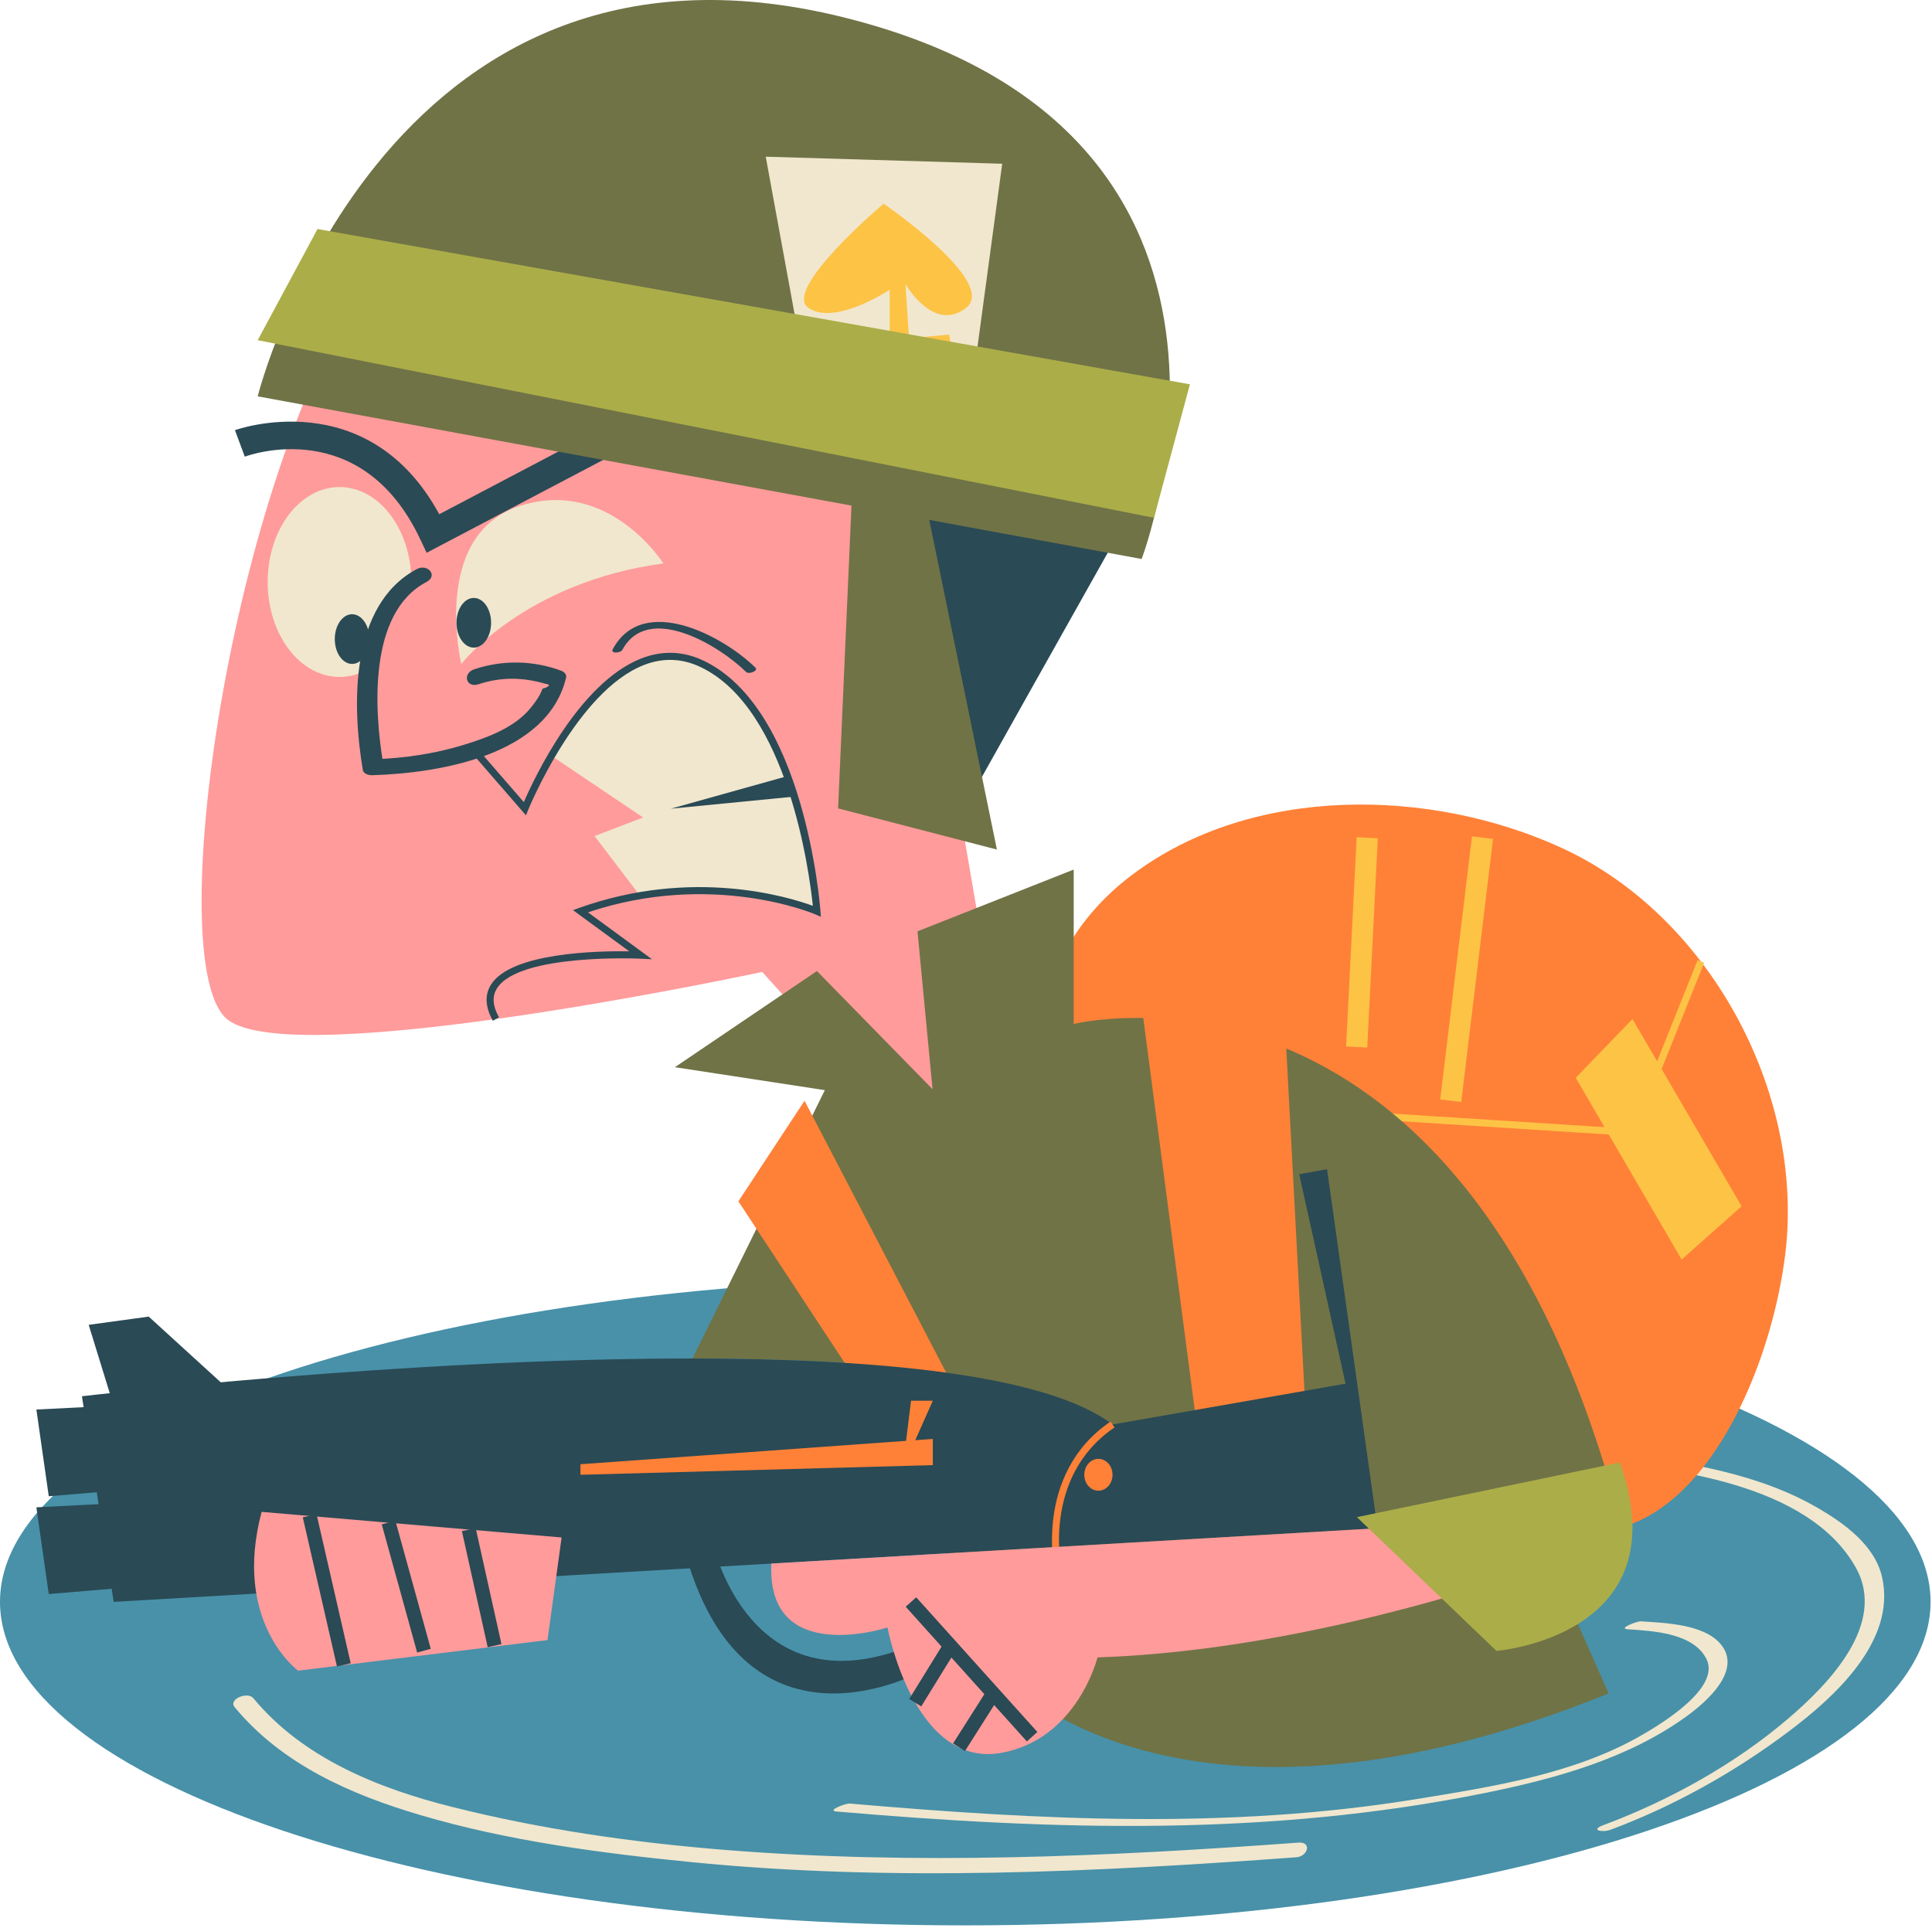 <svg width="459" height="458" viewBox="0 0 459 458" fill="none" xmlns="http://www.w3.org/2000/svg">
<path d="M458.661 380.595C458.661 423.042 355.986 457.458 229.331 457.458C102.678 457.458 0 423.045 0 380.595C0 338.143 102.678 303.73 229.331 303.73C355.986 303.73 458.661 338.143 458.661 380.595Z" fill="#4891A9"/>
<path d="M386.689 387.106C392.718 387.502 402.223 387.979 405.378 394.096C408.978 401.078 394.401 409.737 389.959 412.303C374.002 421.52 354.435 424.533 336.493 427.458C291.686 434.755 246.895 432.406 201.879 428.515C200.911 428.429 196.329 430.195 198.7 430.401C250.54 434.881 301.528 436.396 352.771 426.007C369.499 422.619 386.847 417.862 400.824 407.687C405.584 404.219 413.934 396.839 408.828 390.676C404.835 385.859 395.496 385.592 389.86 385.222C388.892 385.158 384.318 386.954 386.689 387.106Z" fill="#F1E7CE"/>
<path d="M55.745 405.605C66.992 419.213 83.337 426.379 99.915 431.268C120.694 437.396 142.645 440.283 164.142 442.419C211.932 447.163 260.205 444.782 307.995 441.276C310.704 441.075 311.766 437.546 308.448 437.795C263.095 441.124 217.573 443.173 172.17 439.523C150.403 437.773 128.546 434.634 107.354 429.304C89.864 424.91 71.956 417.714 60.198 403.488C58.82 401.819 54.19 403.732 55.745 405.605Z" fill="#F1E7CE"/>
<path d="M321.469 343.278C339.912 344.06 358.457 345.259 376.838 346.912C397.117 348.745 429.572 352.366 440.859 372.375C448.469 385.867 434.244 400.269 424.934 408.244C412.183 419.162 396.609 427.781 380.914 433.642C377.662 434.851 380.745 435.443 382.592 434.752C397.743 429.098 412.1 421.054 425.014 411.345C435.807 403.229 450.517 389.945 447.158 374.794C445.443 367.052 437.934 361.772 431.552 358.095C419.593 351.21 405.431 348.317 391.947 346.316C369.833 343.04 346.955 342.229 324.622 341.285C323.589 341.245 319.053 343.174 321.469 343.278Z" fill="#F1E7CE"/>
<path d="M207.219 98.998C207.219 98.998 215.605 217.162 215.605 216.493C215.605 215.832 273.185 113.531 273.185 113.531L207.219 98.998Z" fill="#2A4A55"/>
<path d="M223.013 277.46L181.088 230.924C181.088 230.924 69.98 254.815 54.053 242.238C38.12 229.664 54.47 114.368 87.591 65.735C120.712 17.098 209.178 82.923 209.178 82.923L238.108 251.465L223.013 277.46Z" fill="#FF9B9B"/>
<path d="M194.084 216.501C194.084 216.501 176.219 208.631 152.036 212.792L141.257 198.641L152.79 194.229L131.008 179.569C138.369 166.976 151.498 150.425 166.826 157.752C190.525 169.071 194.084 216.501 194.084 216.501Z" fill="#F1E7CE"/>
<path d="M117.085 242.527C115.279 239.268 115.126 236.394 116.63 233.97C121.391 226.316 141.977 225.915 149.486 226.022L136.127 216.241L137.621 215.709C164.632 206.062 187.525 213.169 193.115 215.216C192.307 207.467 187.239 168.437 166.468 158.501C162.076 156.4 157.546 156.229 153.01 157.99C137.034 164.196 125.584 192.171 125.471 192.457L124.96 193.72L111.934 178.713L113.199 177.616L124.449 190.576C126.908 184.9 137.554 162.197 152.403 156.427C157.391 154.492 162.365 154.68 167.193 156.992C191.044 168.408 194.769 214.475 194.914 216.434L195.021 217.823L193.742 217.266C193.495 217.156 169.331 206.819 139.684 216.768L154.897 227.914L152.111 227.777C151.822 227.761 123.261 226.485 118.048 234.861C116.876 236.753 117.037 238.992 118.546 241.714L117.085 242.527Z" fill="#2A4A55"/>
<path d="M187.057 184.402L159.387 192.139L188.7 189.267" fill="#2A4A55"/>
<path d="M109.595 157.746C109.595 157.746 124.695 138.281 157.607 133.866C157.607 133.866 144.61 113.322 123.44 120.237C102.262 127.154 109.595 157.746 109.595 157.746Z" fill="#F1E7CE"/>
<path d="M116.674 147.968C116.674 151.228 114.835 153.871 112.566 153.871C110.297 153.871 108.453 151.228 108.453 147.968C108.453 144.709 110.294 142.065 112.566 142.065C114.838 142.065 116.674 144.709 116.674 147.968Z" fill="#2A4A55"/>
<path d="M97.737 138.278C97.737 150.735 90.097 160.837 80.667 160.837C71.239 160.837 63.594 150.738 63.594 138.278C63.594 125.816 71.236 115.717 80.667 115.717C90.097 115.717 97.737 125.819 97.737 138.278Z" fill="#F1E7CE"/>
<path d="M87.762 151.843C87.762 155.102 85.921 157.746 83.652 157.746C81.38 157.746 79.539 155.102 79.539 151.843C79.539 148.581 81.383 145.937 83.652 145.937C85.921 145.94 87.762 148.584 87.762 151.843Z" fill="#2A4A55"/>
<path d="M101.358 131.337L99.862 128.166C85.931 98.58 59.283 108.082 58.156 108.5L55.82 102.208C56.141 102.085 87.376 90.929 104.352 122.177L161.916 91.9L165.044 97.841L101.358 131.337Z" fill="#2A4A55"/>
<path d="M147.862 154.396C153.977 143.092 170.854 153.355 177.25 159.646C177.927 160.313 180.228 159.371 179.492 158.648C171.78 151.059 152.783 140.925 145.574 154.254C144.975 155.362 147.434 155.193 147.862 154.396Z" fill="#2A4A55"/>
<path d="M100.169 136.75C100.169 136.75 81.931 146.025 88.638 182.287C88.638 182.287 128.261 181.236 132.032 161.115C132.032 161.115 111.488 152.937 103.316 170.757L100.169 136.75Z" fill="#FF9B9B"/>
<path d="M99.063 135.195C82.918 143.732 83.67 167.998 86.207 182.941C86.376 183.92 87.647 184.206 88.455 184.185C104.5 183.69 130.126 179.44 134.501 160.96C134.669 160.264 133.992 159.606 133.409 159.389C126.692 156.882 119.505 156.764 112.726 158.993C109.777 159.965 110.69 163.556 113.682 162.571C119.015 160.815 124.185 160.888 129.545 162.453C130.894 162.675 130.666 163.074 128.868 163.657C128.295 165.335 127.209 166.772 126.114 168.145C122.282 172.919 115.64 175.306 110.002 177.027C103.213 179.095 95.918 180.171 88.824 180.393C89.573 180.803 90.323 181.22 91.069 181.637C88.963 169.25 87.291 145.693 101.276 138.3C104.195 136.756 101.578 133.868 99.063 135.195Z" fill="#2A4A55"/>
<path d="M271.224 132.814L61.223 94.17C61.223 94.17 90.522 -23.146 200.369 4.106C310.214 31.356 271.224 132.814 271.224 132.814Z" fill="#707346"/>
<path d="M202.745 109.896L199.113 192.068L236.842 201.852L217.976 109.896H202.745Z" fill="#707346"/>
<path d="M191.986 92.152L181.922 37.23L238.104 38.903L229.33 103.865L191.986 92.152Z" fill="#F1E7CE"/>
<path d="M209.925 48.392C209.925 48.392 185.729 68.823 192.066 73.155C198.403 77.49 211.365 68.847 211.365 68.847V79.797L201.188 78.644L202.722 85.842L227.207 88.722L225.478 79.508L215.973 80.373L215.109 67.469C215.109 67.469 221.735 79.192 229.514 73.155C237.293 67.121 209.925 48.392 209.925 48.392Z" fill="#FDC345"/>
<path d="M61.223 80.827L274.16 123.03L282.699 91.309L75.43 54.415L61.223 80.827Z" fill="#ABAD48"/>
<path d="M347.528 349.449C392.389 390.986 420.061 333.942 424.249 297.048C428.443 258.894 405.804 217.386 371.008 201.453C339.979 187.201 297.637 186.361 269.127 207.742C257.808 216.128 248.166 229.543 248.583 244.218L347.528 349.449Z" fill="#FF8137"/>
<path d="M388.387 269.948L315.613 265.295L315.715 263.622L387.282 268.198L403.308 228.125L404.866 228.746L388.387 269.948Z" fill="#FDC345"/>
<path d="M374.359 256.078L399.514 299.258L413.769 286.598L387.836 242.12L374.359 256.078Z" fill="#FDC345"/>
<path d="M322.314 198.915L319.805 248.638L324.829 248.891L327.338 199.169L322.314 198.915Z" fill="#FDC345"/>
<path d="M349.711 198.723L342.156 261.223L347.154 261.827L354.708 199.327L349.711 198.723Z" fill="#FDC345"/>
<path d="M202.664 309.01L236.845 396.946C236.845 396.946 277.637 444.632 382.178 402.354L338.463 303.73L202.664 309.01Z" fill="#707346"/>
<path d="M385.897 365.082C385.897 365.082 384.591 365.634 382.178 366.592L339.982 362.364L327.271 363.099L321.031 328.52L264.316 338.448C248.522 326.492 208.085 322.799 164.517 322.769L195.963 259.011L160.34 253.56L194.084 230.715L221.553 258.789L217.978 221.277L255.089 206.602V243.292C255.089 243.292 349.407 219.602 385.897 365.082Z" fill="#707346"/>
<path d="M284.849 342.652L271.223 238.885L305.181 241.403L310.632 344.119L284.849 342.652Z" fill="#FF8137"/>
<path d="M191.143 261.529L175.422 285.423L222.169 356.487L238.102 351.686L191.143 261.529Z" fill="#FF8137"/>
<path d="M8.645 334.897L50.203 332.805L49.807 352.294L11.583 355.503L8.645 334.897Z" fill="#2A4A55"/>
<path d="M8.645 358.13L50.203 356.038L49.807 375.524L11.583 378.735L8.645 358.13Z" fill="#2A4A55"/>
<path d="M29.427 341.882L21.07 314.774L35.328 312.815L67.189 341.882H29.427Z" fill="#2A4A55"/>
<path d="M327.266 363.102L183.26 371.491L27.011 380.595L19.465 331.742C19.465 331.742 95.87 322.721 164.509 322.772C208.077 322.804 248.514 326.497 264.308 338.451L321.023 328.523L327.266 363.102Z" fill="#2A4A55"/>
<path d="M169.555 367.392C169.555 367.392 178.359 405.959 215.667 391.286L219.235 396.946C219.235 396.946 177.727 420.331 163.055 369.859L169.555 367.392Z" fill="#2A4A55"/>
<path d="M250.701 374.085C250.645 373.849 245.228 350.397 263.843 337.758L264.785 339.147C247.118 351.143 252.274 373.466 252.336 373.691L250.701 374.085Z" fill="#FF8137"/>
<path d="M264.312 350.399C264.312 352.489 262.81 354.181 260.959 354.181C259.107 354.181 257.605 352.489 257.605 350.399C257.605 348.312 259.104 346.618 260.959 346.618C262.813 346.618 264.312 348.312 264.312 350.399Z" fill="#FF8137"/>
<path d="M137.902 350.4L221.618 348.104V341.882L137.902 347.892V350.4Z" fill="#FF8137"/>
<path d="M215.043 344.119L216.44 332.805H221.615L216.44 344.451L215.043 344.119Z" fill="#FF8137"/>
<path d="M382.177 366.592C367.754 372.225 313.704 392.011 260.743 393.793C260.743 393.793 256.015 413.044 238.104 416.432C217.14 420.425 210.849 386.68 210.849 386.68C210.849 386.68 182.074 396.124 183.262 371.491L327.269 363.102L339.98 362.366L382.177 366.592Z" fill="#FF9B9B"/>
<path d="M217.671 379.508L215.176 381.751L243.961 413.756L246.456 411.512L217.671 379.508Z" fill="#2A4A55"/>
<path d="M234.58 401.399L226.426 414.236L229.256 416.034L237.41 403.197L234.58 401.399Z" fill="#2A4A55"/>
<path d="M224.371 390.119L216.012 403.67L218.865 405.431L227.225 391.879L224.371 390.119Z" fill="#2A4A55"/>
<path d="M62.156 359.214L133.428 365.294L130.075 389.677L70.818 396.943C70.818 396.943 55.169 385.484 62.156 359.214Z" fill="#FF9B9B"/>
<path d="M75.202 359.758L71.934 360.507L80.053 395.931L83.321 395.182L75.202 359.758Z" fill="#2A4A55"/>
<path d="M113.009 363.056L109.738 363.782L115.866 391.36L119.136 390.634L113.009 363.056Z" fill="#2A4A55"/>
<path d="M93.927 361.288L90.695 362.181L99.107 392.638L102.339 391.746L93.927 361.288Z" fill="#2A4A55"/>
<path d="M315.276 277.799L327.267 363.102L308.672 278.993L315.276 277.799Z" fill="#2A4A55"/>
<path d="M322.371 360.469L355.519 392.241C355.519 392.241 399.512 388.771 384.84 347.475L322.371 360.469Z" fill="#ABAD48"/>
</svg>
